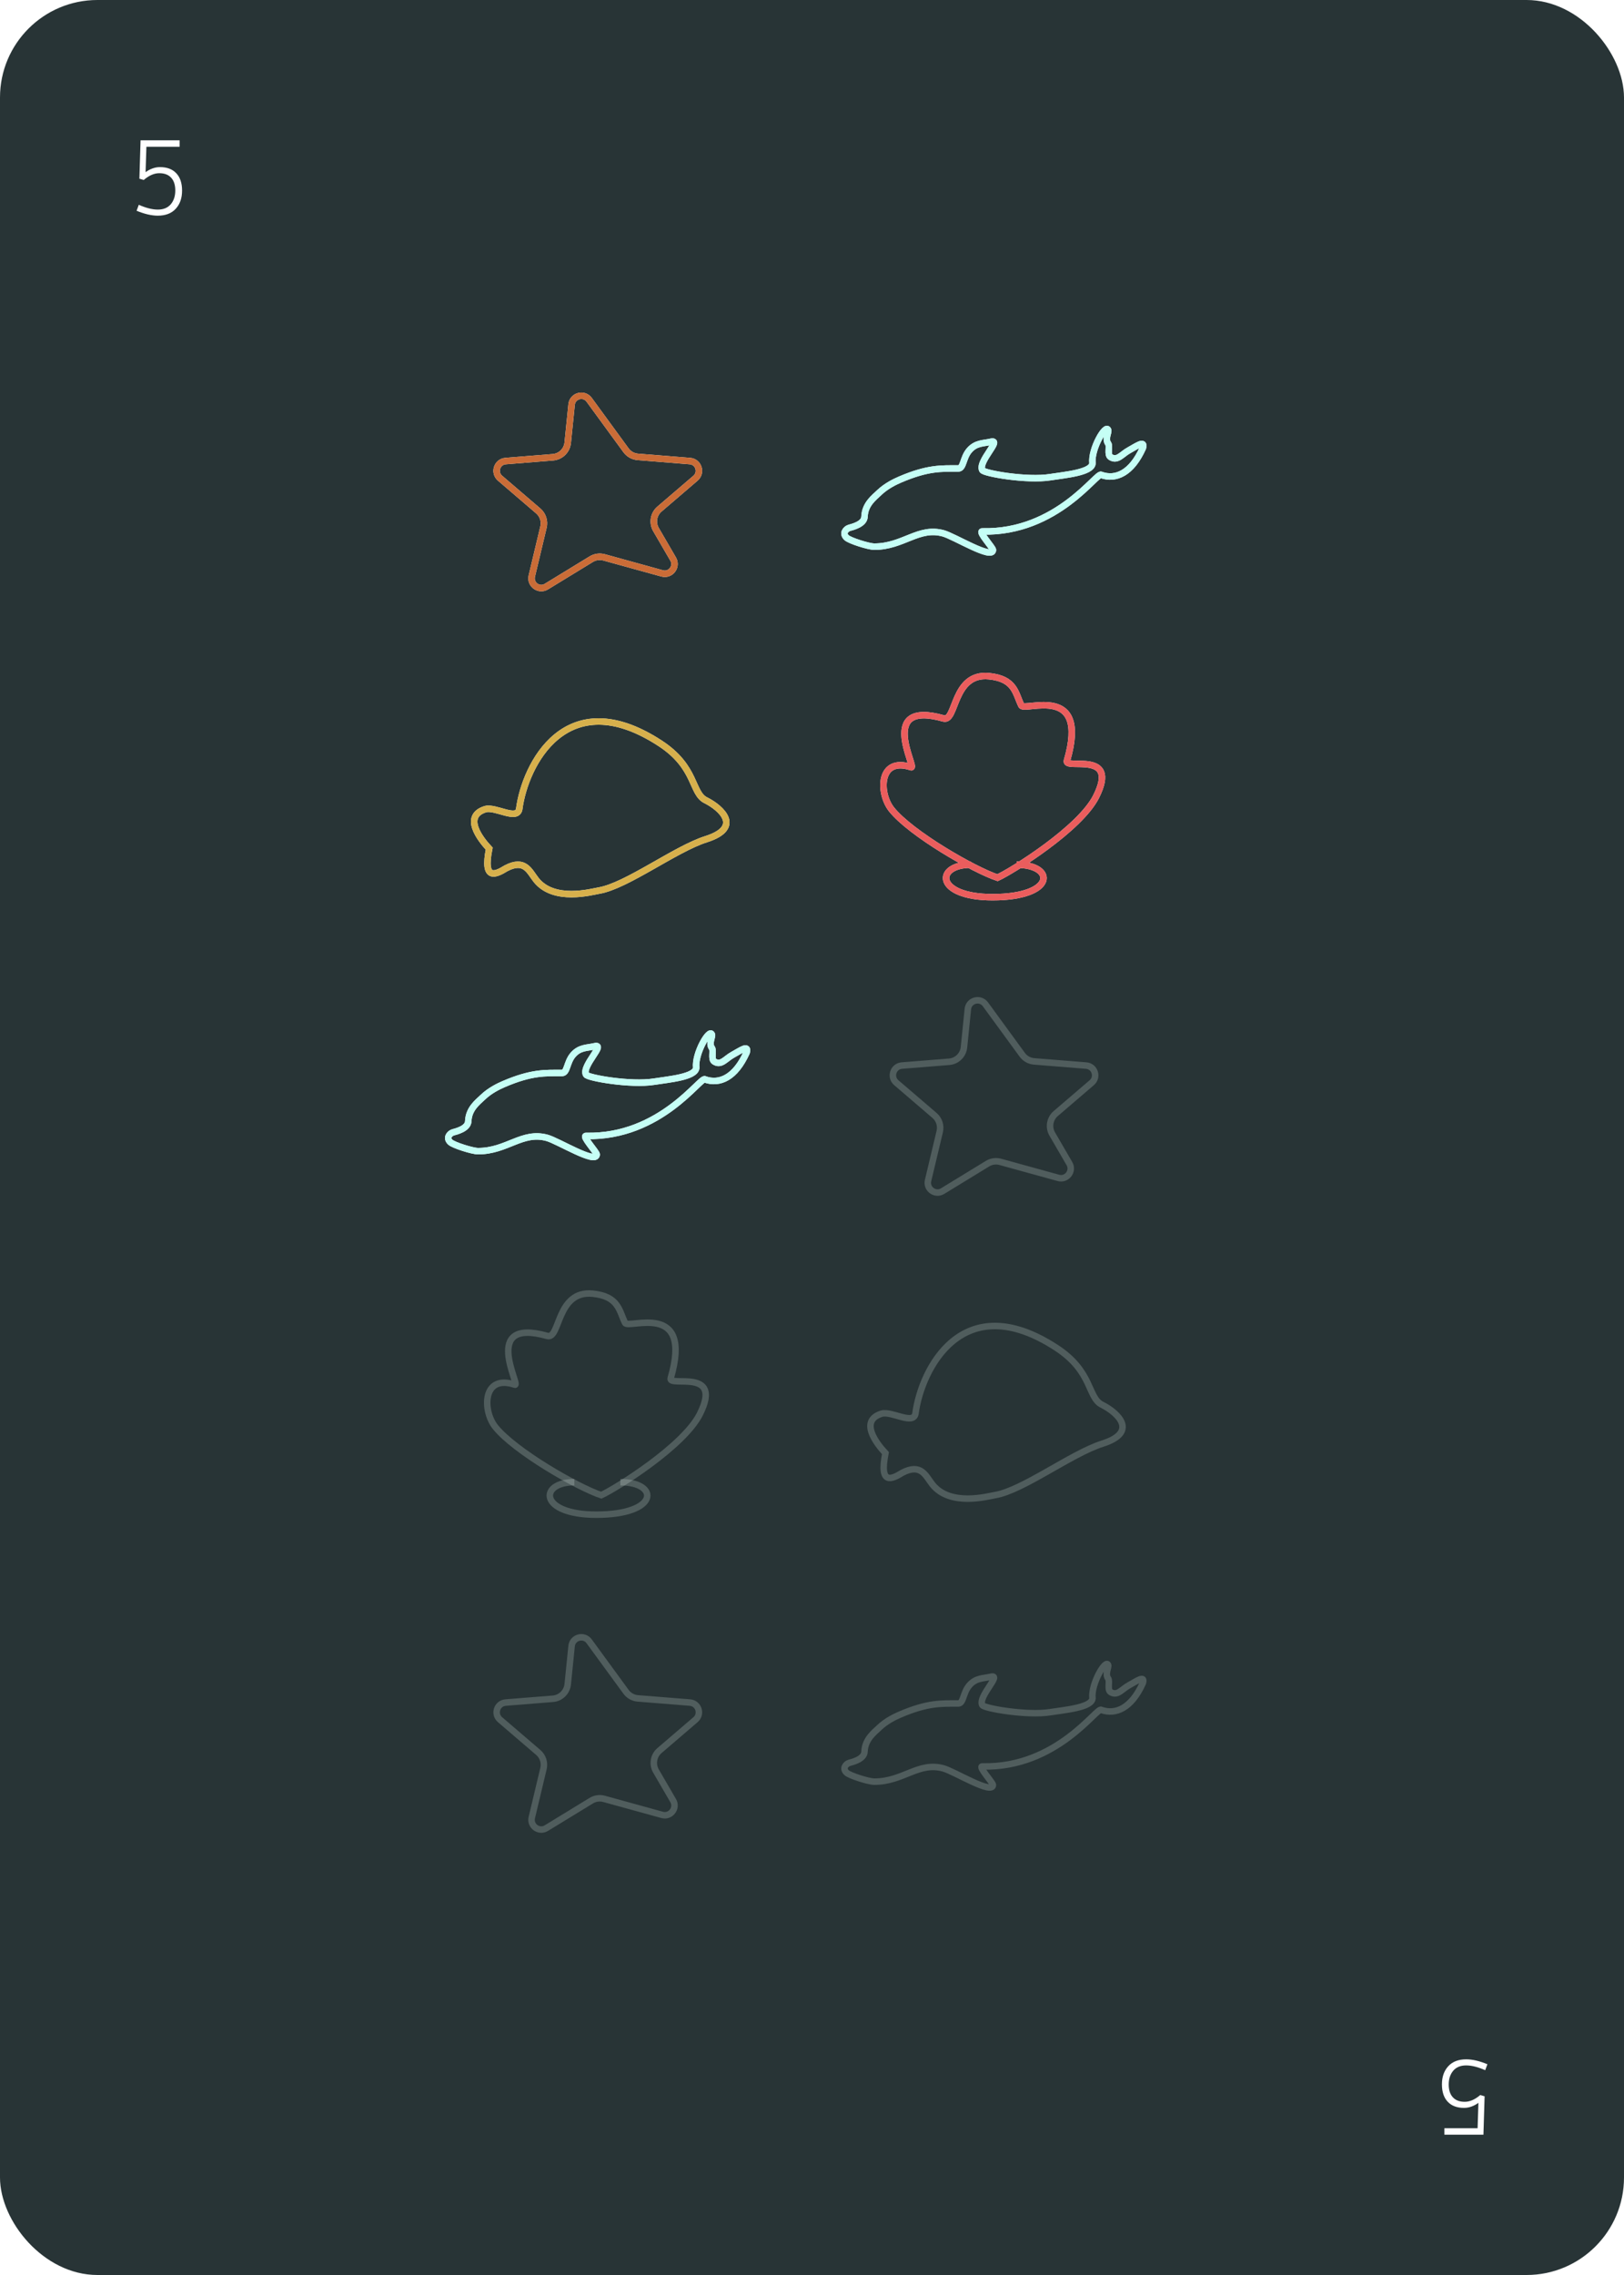 <svg width="250" height="350" viewBox="0 0 250 350" fill="none" xmlns="http://www.w3.org/2000/svg">
<rect width="250" height="350" rx="15" fill="#283436"/>
<path d="M87.992 62.243C88.131 60.874 89.884 60.399 90.696 61.509L96.367 69.273C96.796 69.861 97.46 70.232 98.186 70.29L106.209 70.934C107.539 71.04 108.078 72.7 107.065 73.568L101.521 78.318C100.604 79.103 100.379 80.43 100.986 81.473L103.626 86.015C104.302 87.177 103.226 88.572 101.931 88.215L92.989 85.748C92.323 85.565 91.611 85.665 91.021 86.025L84.108 90.247C82.97 90.943 81.558 89.917 81.868 88.619L83.665 81.085C83.882 80.174 83.571 79.217 82.859 78.607L76.977 73.568C75.964 72.7 76.503 71.04 77.833 70.934L85.109 70.35C86.312 70.254 87.275 69.312 87.397 68.111L87.992 62.243Z" stroke="#F3FFFD"/>
<path d="M145.224 82.058C141.394 80.997 139.055 84.101 134.596 84.101C133.714 84.101 130.816 83.18 130.323 82.721C129.611 82.058 130.222 81.356 130.753 81.206C131.177 81.085 133.085 80.653 133.085 79.45C133.172 77.549 134.596 76.515 135.308 75.825C136.409 74.759 137.801 74.101 138.545 73.782C142.866 71.929 144.955 72.076 147.503 72.076C148.362 72.076 148.21 70.437 149.228 69.273C150.246 68.11 151.365 68.239 152.539 67.963C154.322 67.545 150.511 70.998 151.214 72.327C151.479 72.829 158.128 73.986 161.691 73.411C163.827 73.067 168.1 72.722 168.177 71.274C167.922 69.067 170.237 65.136 170.593 66.17C170.712 66.515 170.064 67.524 170.593 68.239C170.89 68.64 170.415 69.963 170.949 70.308C172.017 70.998 172.684 69.875 173.798 69.273C174.911 68.672 176.323 67.618 175.934 68.929C174.187 72.79 171.79 73.85 169.525 73.067C168.941 72.47 162.759 82.041 151.214 81.757C150.531 81.741 152.875 84.282 152.857 84.617C152.789 86.17 146.938 82.533 145.224 82.058Z" stroke="#F3FFFD"/>
<path d="M101.613 114.349C87.131 104.909 80.794 117.728 79.927 124.486C79.584 126.275 76.306 124.06 74.722 124.486C71.252 125.56 73.861 129.019 75.306 130.56C74.306 135.56 76.306 134.56 77.903 133.58C80.806 132.06 81.497 134.06 82.529 135.369C85.26 138.831 91.071 137.202 92.216 137.009C96.468 136.291 103.94 130.616 108.698 129.108C114.317 127.326 111.059 124.337 108.698 123.145C106.384 122.071 107.306 118.06 101.613 114.349Z" stroke="#F3FFFD"/>
<path d="M137.25 124.529C140.237 128.264 149.926 133.822 153.553 135.029C155.75 134.029 166.25 127.529 168.75 122.529C172.355 115.318 163.812 118.529 164.25 117.029C167.75 105.029 157.729 109.529 157.229 108.529C156.311 106.695 156.28 104.432 152.25 104.029C146.635 103.469 147.265 111.099 145.25 110.529C134.936 107.616 141.25 118.362 140.25 118.029C135.25 116.366 135.25 122.029 137.25 124.529Z" stroke="#F3FFFD"/>
<path d="M149.416 133.029C143.918 133.029 143.918 138.029 152.799 138.029C162.527 138.029 162.527 133.029 156.5 133.029" stroke="#F3FFFD"/>
<path opacity="0.2" d="M148.992 155.243C149.131 153.874 150.884 153.399 151.696 154.509L157.366 162.273C157.796 162.861 158.46 163.232 159.185 163.291L167.209 163.934C168.539 164.04 169.078 165.7 168.065 166.568L162.521 171.318C161.604 172.102 161.379 173.43 161.986 174.473L164.626 179.015C165.302 180.177 164.226 181.572 162.931 181.215L153.989 178.748C153.323 178.565 152.611 178.665 152.021 179.025L145.108 183.247C143.97 183.943 142.558 182.917 142.867 181.619L144.665 174.085C144.882 173.174 144.571 172.217 143.859 171.607L137.977 166.568C136.964 165.7 137.503 164.04 138.833 163.934L146.109 163.35C147.312 163.254 148.275 162.312 148.397 161.111L148.992 155.243Z" stroke="#F3FFFD"/>
<path opacity="0.2" d="M87.992 253.243C88.131 251.874 89.884 251.399 90.696 252.509L96.367 260.273C96.796 260.861 97.46 261.232 98.186 261.291L106.209 261.934C107.539 262.04 108.078 263.7 107.065 264.568L101.521 269.318C100.604 270.102 100.379 271.43 100.986 272.473L103.626 277.015C104.302 278.177 103.226 279.572 101.931 279.215L92.989 276.748C92.323 276.565 91.611 276.665 91.021 277.025L84.108 281.247C82.97 281.943 81.558 280.917 81.868 279.619L83.665 272.085C83.882 271.174 83.571 270.217 82.859 269.607L76.977 264.568C75.964 263.7 76.503 262.04 77.833 261.934L85.109 261.35C86.312 261.254 87.275 260.312 87.397 259.111L87.992 253.243Z" stroke="#F3FFFD"/>
<path d="M84.224 175.059C80.394 173.997 78.055 177.101 73.596 177.101C72.714 177.101 69.816 176.18 69.323 175.721C68.611 175.059 69.222 174.356 69.752 174.206C70.177 174.085 72.085 173.653 72.085 172.45C72.172 170.549 73.596 169.515 74.308 168.825C75.409 167.759 76.801 167.101 77.545 166.782C81.866 164.929 83.955 165.076 86.503 165.076C87.362 165.076 87.21 163.437 88.228 162.273C89.246 161.11 90.365 161.239 91.539 160.963C93.322 160.545 89.511 163.998 90.214 165.327C90.479 165.829 97.129 166.986 100.691 166.411C102.827 166.066 107.1 165.722 107.177 164.274C106.922 162.067 109.237 158.136 109.593 159.17C109.712 159.515 109.064 160.524 109.593 161.239C109.89 161.64 109.415 162.963 109.949 163.308C111.017 163.998 111.684 162.875 112.798 162.273C113.911 161.672 115.323 160.618 114.934 161.929C113.187 165.79 110.79 166.85 108.525 166.066C107.941 165.47 101.759 175.041 90.214 174.758C89.531 174.741 91.875 177.282 91.857 177.617C91.789 179.17 85.938 175.533 84.224 175.059Z" stroke="#F3FFFD"/>
<path opacity="0.2" d="M145.224 272.059C141.394 270.997 139.055 274.101 134.596 274.101C133.714 274.101 130.816 273.18 130.323 272.721C129.611 272.059 130.222 271.356 130.753 271.206C131.177 271.085 133.085 270.653 133.085 269.45C133.172 267.549 134.596 266.515 135.308 265.825C136.409 264.759 137.801 264.101 138.545 263.782C142.866 261.929 144.955 262.076 147.503 262.076C148.362 262.076 148.21 260.437 149.228 259.273C150.246 258.11 151.365 258.239 152.539 257.963C154.322 257.545 150.511 260.998 151.214 262.327C151.479 262.829 158.128 263.986 161.691 263.411C163.827 263.066 168.1 262.722 168.177 261.274C167.922 259.067 170.237 255.136 170.593 256.17C170.712 256.515 170.064 257.524 170.593 258.239C170.89 258.64 170.415 259.963 170.949 260.308C172.017 260.998 172.684 259.875 173.798 259.273C174.911 258.672 176.323 257.618 175.934 258.929C174.187 262.79 171.79 263.85 169.525 263.066C168.941 262.47 162.759 272.041 151.214 271.758C150.531 271.741 152.875 274.282 152.857 274.617C152.789 276.17 146.938 272.533 145.224 272.059Z" stroke="#F3FFFD"/>
<path opacity="0.2" d="M162.613 207.349C148.131 197.909 141.794 210.728 140.927 217.486C140.584 219.275 137.306 217.06 135.722 217.486C132.252 218.56 134.861 222.019 136.306 223.56C135.306 228.56 137.306 227.56 138.903 226.58C141.806 225.06 142.497 227.06 143.529 228.369C146.26 231.831 152.071 230.202 153.216 230.009C157.468 229.291 164.94 223.616 169.698 222.108C175.317 220.326 172.059 217.337 169.698 216.145C167.384 215.071 168.306 211.06 162.613 207.349Z" stroke="#F3FFFD"/>
<path opacity="0.2" d="M76.249 219.529C79.237 223.264 88.926 228.822 92.553 230.029C94.749 229.029 105.25 222.529 107.75 217.529C111.355 210.318 102.812 213.529 103.25 212.029C106.75 200.029 96.728 204.529 96.228 203.529C95.311 201.695 95.28 199.432 91.249 199.029C85.635 198.469 86.265 206.099 84.249 205.529C73.936 202.616 80.249 213.362 79.249 213.029C74.249 211.366 74.249 217.029 76.249 219.529Z" stroke="#F3FFFD"/>
<path opacity="0.2" d="M88.416 228.029C82.918 228.029 82.918 233.029 91.799 233.029C101.527 233.029 101.527 228.029 95.5 228.029" stroke="#F3FFFD"/>
<g filter="url(#filter0_f)">
<path d="M84.224 175.059C80.394 173.997 78.055 177.101 73.596 177.101C72.714 177.101 69.816 176.18 69.323 175.721C68.611 175.059 69.222 174.356 69.752 174.206C70.177 174.085 72.085 173.653 72.085 172.45C72.172 170.549 73.596 169.515 74.308 168.825C75.409 167.759 76.801 167.101 77.545 166.782C81.866 164.929 83.955 165.076 86.503 165.076C87.362 165.076 87.21 163.437 88.228 162.273C89.246 161.11 90.365 161.239 91.539 160.963C93.322 160.545 89.511 163.998 90.214 165.327C90.479 165.829 97.129 166.986 100.691 166.411C102.827 166.066 107.1 165.722 107.177 164.274C106.922 162.067 109.237 158.136 109.593 159.17C109.712 159.515 109.064 160.524 109.593 161.239C109.89 161.64 109.415 162.963 109.949 163.308C111.017 163.998 111.684 162.875 112.798 162.273C113.911 161.672 115.323 160.618 114.934 161.929C113.187 165.79 110.79 166.85 108.525 166.066C107.941 165.47 101.759 175.041 90.214 174.758C89.531 174.741 91.875 177.282 91.857 177.617C91.789 179.17 85.938 175.533 84.224 175.059Z" stroke="#C5FFF5"/>
</g>
<g filter="url(#filter1_f)">
<path d="M101.613 114.349C87.131 104.909 80.794 117.728 79.927 124.486C79.584 126.275 76.306 124.06 74.722 124.486C71.252 125.56 73.861 129.019 75.306 130.56C74.306 135.56 76.306 134.56 77.903 133.58C80.806 132.06 81.497 134.06 82.529 135.369C85.26 138.831 91.071 137.202 92.216 137.009C96.468 136.291 103.94 130.616 108.698 129.108C114.317 127.326 111.059 124.337 108.698 123.145C106.384 122.071 107.306 118.06 101.613 114.349Z" stroke="#D7B04C"/>
</g>
<g filter="url(#filter2_f)">
<path d="M137.25 124.529C140.237 128.264 149.926 133.822 153.553 135.029C155.75 134.029 166.25 127.529 168.75 122.529C172.355 115.318 163.812 118.529 164.25 117.029C167.75 105.029 157.729 109.529 157.229 108.529C156.311 106.695 156.28 104.432 152.25 104.029C146.635 103.469 147.265 111.099 145.25 110.529C134.936 107.616 141.25 118.362 140.25 118.029C135.25 116.366 135.25 122.029 137.25 124.529Z" stroke="#EA5D5D"/>
<path d="M149.416 133.029C143.918 133.029 143.918 138.029 152.799 138.029C162.527 138.029 162.527 133.029 156.5 133.029" stroke="#EA5D5D"/>
</g>
<g filter="url(#filter3_f)">
<path d="M87.992 62.243C88.131 60.874 89.884 60.399 90.696 61.509L96.367 69.273C96.796 69.861 97.46 70.232 98.186 70.29L106.209 70.934C107.539 71.04 108.078 72.7 107.065 73.568L101.521 78.318C100.604 79.103 100.379 80.43 100.986 81.473L103.626 86.015C104.302 87.177 103.226 88.572 101.931 88.215L92.989 85.748C92.323 85.565 91.611 85.665 91.021 86.025L84.108 90.247C82.97 90.943 81.558 89.917 81.868 88.619L83.665 81.085C83.882 80.174 83.571 79.217 82.859 78.607L76.977 73.568C75.964 72.7 76.503 71.04 77.833 70.934L85.109 70.35C86.312 70.254 87.275 69.312 87.397 68.111L87.992 62.243Z" stroke="#CA6C37"/>
</g>
<g filter="url(#filter4_f)">
<path d="M145.224 82.058C141.394 80.997 139.055 84.101 134.596 84.101C133.714 84.101 130.816 83.18 130.323 82.721C129.611 82.058 130.222 81.356 130.753 81.206C131.177 81.085 133.085 80.653 133.085 79.45C133.172 77.549 134.596 76.515 135.308 75.825C136.409 74.759 137.801 74.101 138.545 73.782C142.866 71.929 144.955 72.076 147.503 72.076C148.362 72.076 148.21 70.437 149.228 69.273C150.246 68.11 151.365 68.239 152.539 67.963C154.322 67.545 150.511 70.998 151.214 72.327C151.479 72.829 158.128 73.986 161.691 73.411C163.827 73.067 168.1 72.722 168.177 71.274C167.922 69.067 170.237 65.136 170.593 66.17C170.712 66.515 170.064 67.524 170.593 68.239C170.89 68.64 170.415 69.963 170.949 70.308C172.017 70.998 172.684 69.875 173.798 69.273C174.911 68.672 176.323 67.618 175.934 68.929C174.187 72.79 171.79 73.85 169.525 73.067C168.941 72.47 162.759 82.041 151.214 81.757C150.531 81.741 152.875 84.282 152.857 84.617C152.789 86.17 146.938 82.533 145.224 82.058Z" stroke="#C5FFF5"/>
</g>
<path d="M24.626 25.71C25.706 25.71 26.54 26.022 27.128 26.646C27.728 27.27 28.028 28.164 28.028 29.328C28.028 30.492 27.698 31.428 27.038 32.136C26.39 32.832 25.472 33.18 24.284 33.18C23.336 33.18 22.25 32.928 21.026 32.424L21.368 31.506C22.472 31.998 23.45 32.244 24.302 32.244C25.154 32.244 25.814 31.974 26.282 31.434C26.75 30.882 26.984 30.174 26.984 29.31C26.984 28.446 26.768 27.786 26.336 27.33C25.916 26.874 25.31 26.646 24.518 26.646C23.738 26.646 22.94 26.994 22.124 27.69L21.458 27.492L21.638 21.588H27.65V22.578H22.538L22.412 26.484C23.132 25.968 23.87 25.71 24.626 25.71Z" fill="white"/>
<path d="M225.374 324.29C224.294 324.29 223.46 323.978 222.872 323.354C222.272 322.73 221.972 321.836 221.972 320.672C221.972 319.508 222.302 318.572 222.962 317.864C223.61 317.168 224.528 316.82 225.716 316.82C226.664 316.82 227.75 317.072 228.974 317.576L228.632 318.494C227.528 318.002 226.55 317.756 225.698 317.756C224.846 317.756 224.186 318.026 223.718 318.566C223.25 319.118 223.016 319.826 223.016 320.69C223.016 321.554 223.232 322.214 223.664 322.67C224.084 323.126 224.69 323.354 225.482 323.354C226.262 323.354 227.06 323.006 227.876 322.31L228.542 322.508L228.362 328.412H222.35V327.422H227.462L227.588 323.516C226.868 324.032 226.13 324.29 225.374 324.29Z" fill="white"/>
<defs>
<filter id="filter0_f" x="62.5" y="152.5" width="59" height="32" filterUnits="userSpaceOnUse" color-interpolation-filters="sRGB">
<feFlood flood-opacity="0" result="BackgroundImageFix"/>
<feBlend mode="normal" in="SourceGraphic" in2="BackgroundImageFix" result="shape"/>
<feGaussianBlur stdDeviation="3" result="effect1_foregroundBlur"/>
</filter>
<filter id="filter1_f" x="66.5" y="104.5" width="51.806" height="39.56" filterUnits="userSpaceOnUse" color-interpolation-filters="sRGB">
<feFlood flood-opacity="0" result="BackgroundImageFix"/>
<feBlend mode="normal" in="SourceGraphic" in2="BackgroundImageFix" result="shape"/>
<feGaussianBlur stdDeviation="3" result="effect1_foregroundBlur"/>
</filter>
<filter id="filter2_f" x="129.5" y="97.5" width="46.64" height="47.029" filterUnits="userSpaceOnUse" color-interpolation-filters="sRGB">
<feFlood flood-opacity="0" result="BackgroundImageFix"/>
<feBlend mode="normal" in="SourceGraphic" in2="BackgroundImageFix" result="shape"/>
<feGaussianBlur stdDeviation="3" result="effect1_foregroundBlur"/>
</filter>
<filter id="filter3_f" x="69.95" y="54.392" width="44.142" height="42.582" filterUnits="userSpaceOnUse" color-interpolation-filters="sRGB">
<feFlood flood-opacity="0" result="BackgroundImageFix"/>
<feBlend mode="normal" in="SourceGraphic" in2="BackgroundImageFix" result="shape"/>
<feGaussianBlur stdDeviation="3" result="effect1_foregroundBlur"/>
</filter>
<filter id="filter4_f" x="123.5" y="59.5" width="59" height="32" filterUnits="userSpaceOnUse" color-interpolation-filters="sRGB">
<feFlood flood-opacity="0" result="BackgroundImageFix"/>
<feBlend mode="normal" in="SourceGraphic" in2="BackgroundImageFix" result="shape"/>
<feGaussianBlur stdDeviation="3" result="effect1_foregroundBlur"/>
</filter>
</defs>
</svg>

